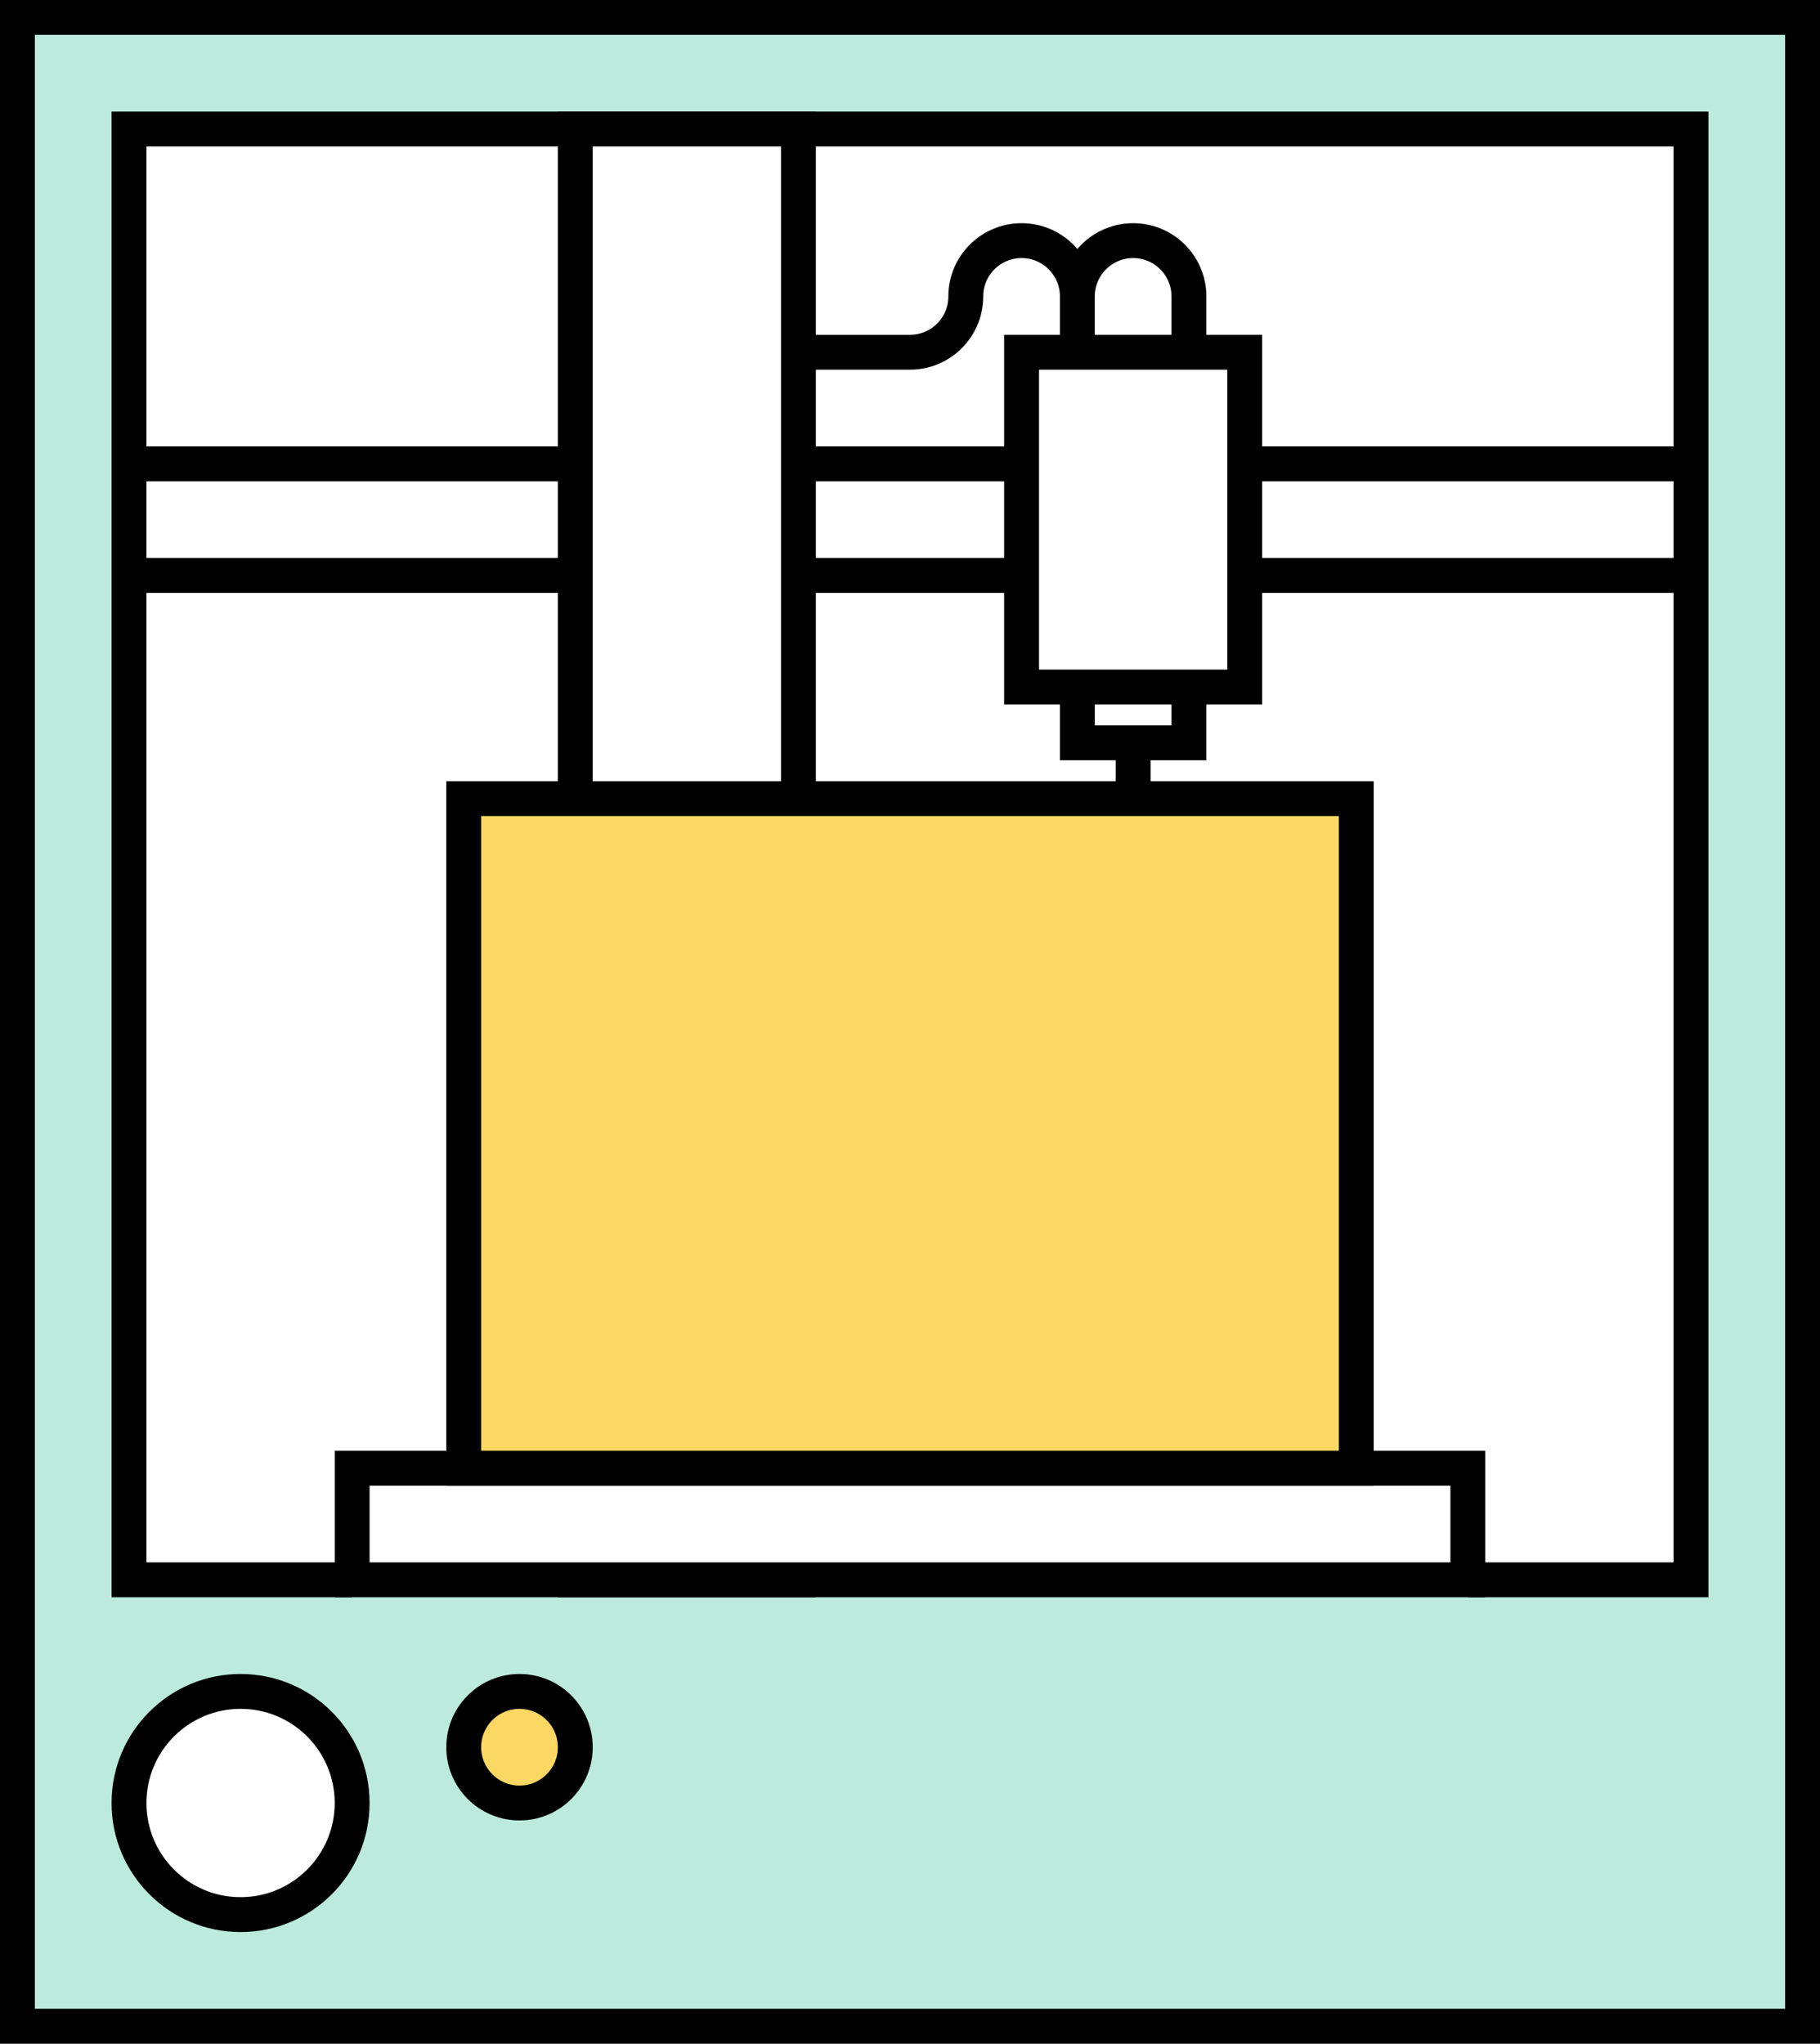 <svg width="261" height="293" viewBox="0 0 261 293" version="1.1" xmlns="http://www.w3.org/2000/svg"><rect x="0" y="0" width="261" height="293" fill="#808080" stroke="none"/><title>cnc</title><desc>Created with Sketch.</desc><g id="Page-1" stroke="none" stroke-width="1" fill="none" fill-rule="evenodd"><g id="cnc" transform="translate(2 2)" stroke="#000" stroke-width="5"><path id="shell" fill="#BCEBDD" d="M.5.5h256v288H.5z"/><path d="M48.5 224.5h-32v-208h224v208h-32" id="background" fill="#fff"/><path id="Rectangle-path" fill="#fff" d="M152.5 88.5h16v16h-16z"/><path d="M16.5 64.5h224M240.5 80.5h-224" id="Shape"/><path id="Rectangle-path" fill="#fff" d="M80.5 16.5h32v208h-32z"/><path d="M208.5 224.5h-160v-16h160v16z" id="Shape" fill="#fff"/><circle id="Oval" fill="#fff" cx="32.5" cy="256.5" r="16"/><circle id="Oval" fill="#FBD764" cx="72.5" cy="248.5" r="8"/><path id="Rectangle-path" fill="#fff" d="M144.5 48.5h32v48h-32z"/><path id="object" fill="#FBD764" d="M64.5 112.5h128v96h-128z"/><path d="M136.5 40.5c0 4.418-3.582 8-8 8M136.5 40.5c0-4.418 3.582-8 8-8s8 3.582 8 8M152.5 40.5c0-4.418 3.582-8 8-8s8 3.582 8 8M152.5 40.5v8M168.5 40.5v8M128.5 48.5h-16M160.5 104.5v8" id="Shape"/></g></g></svg>